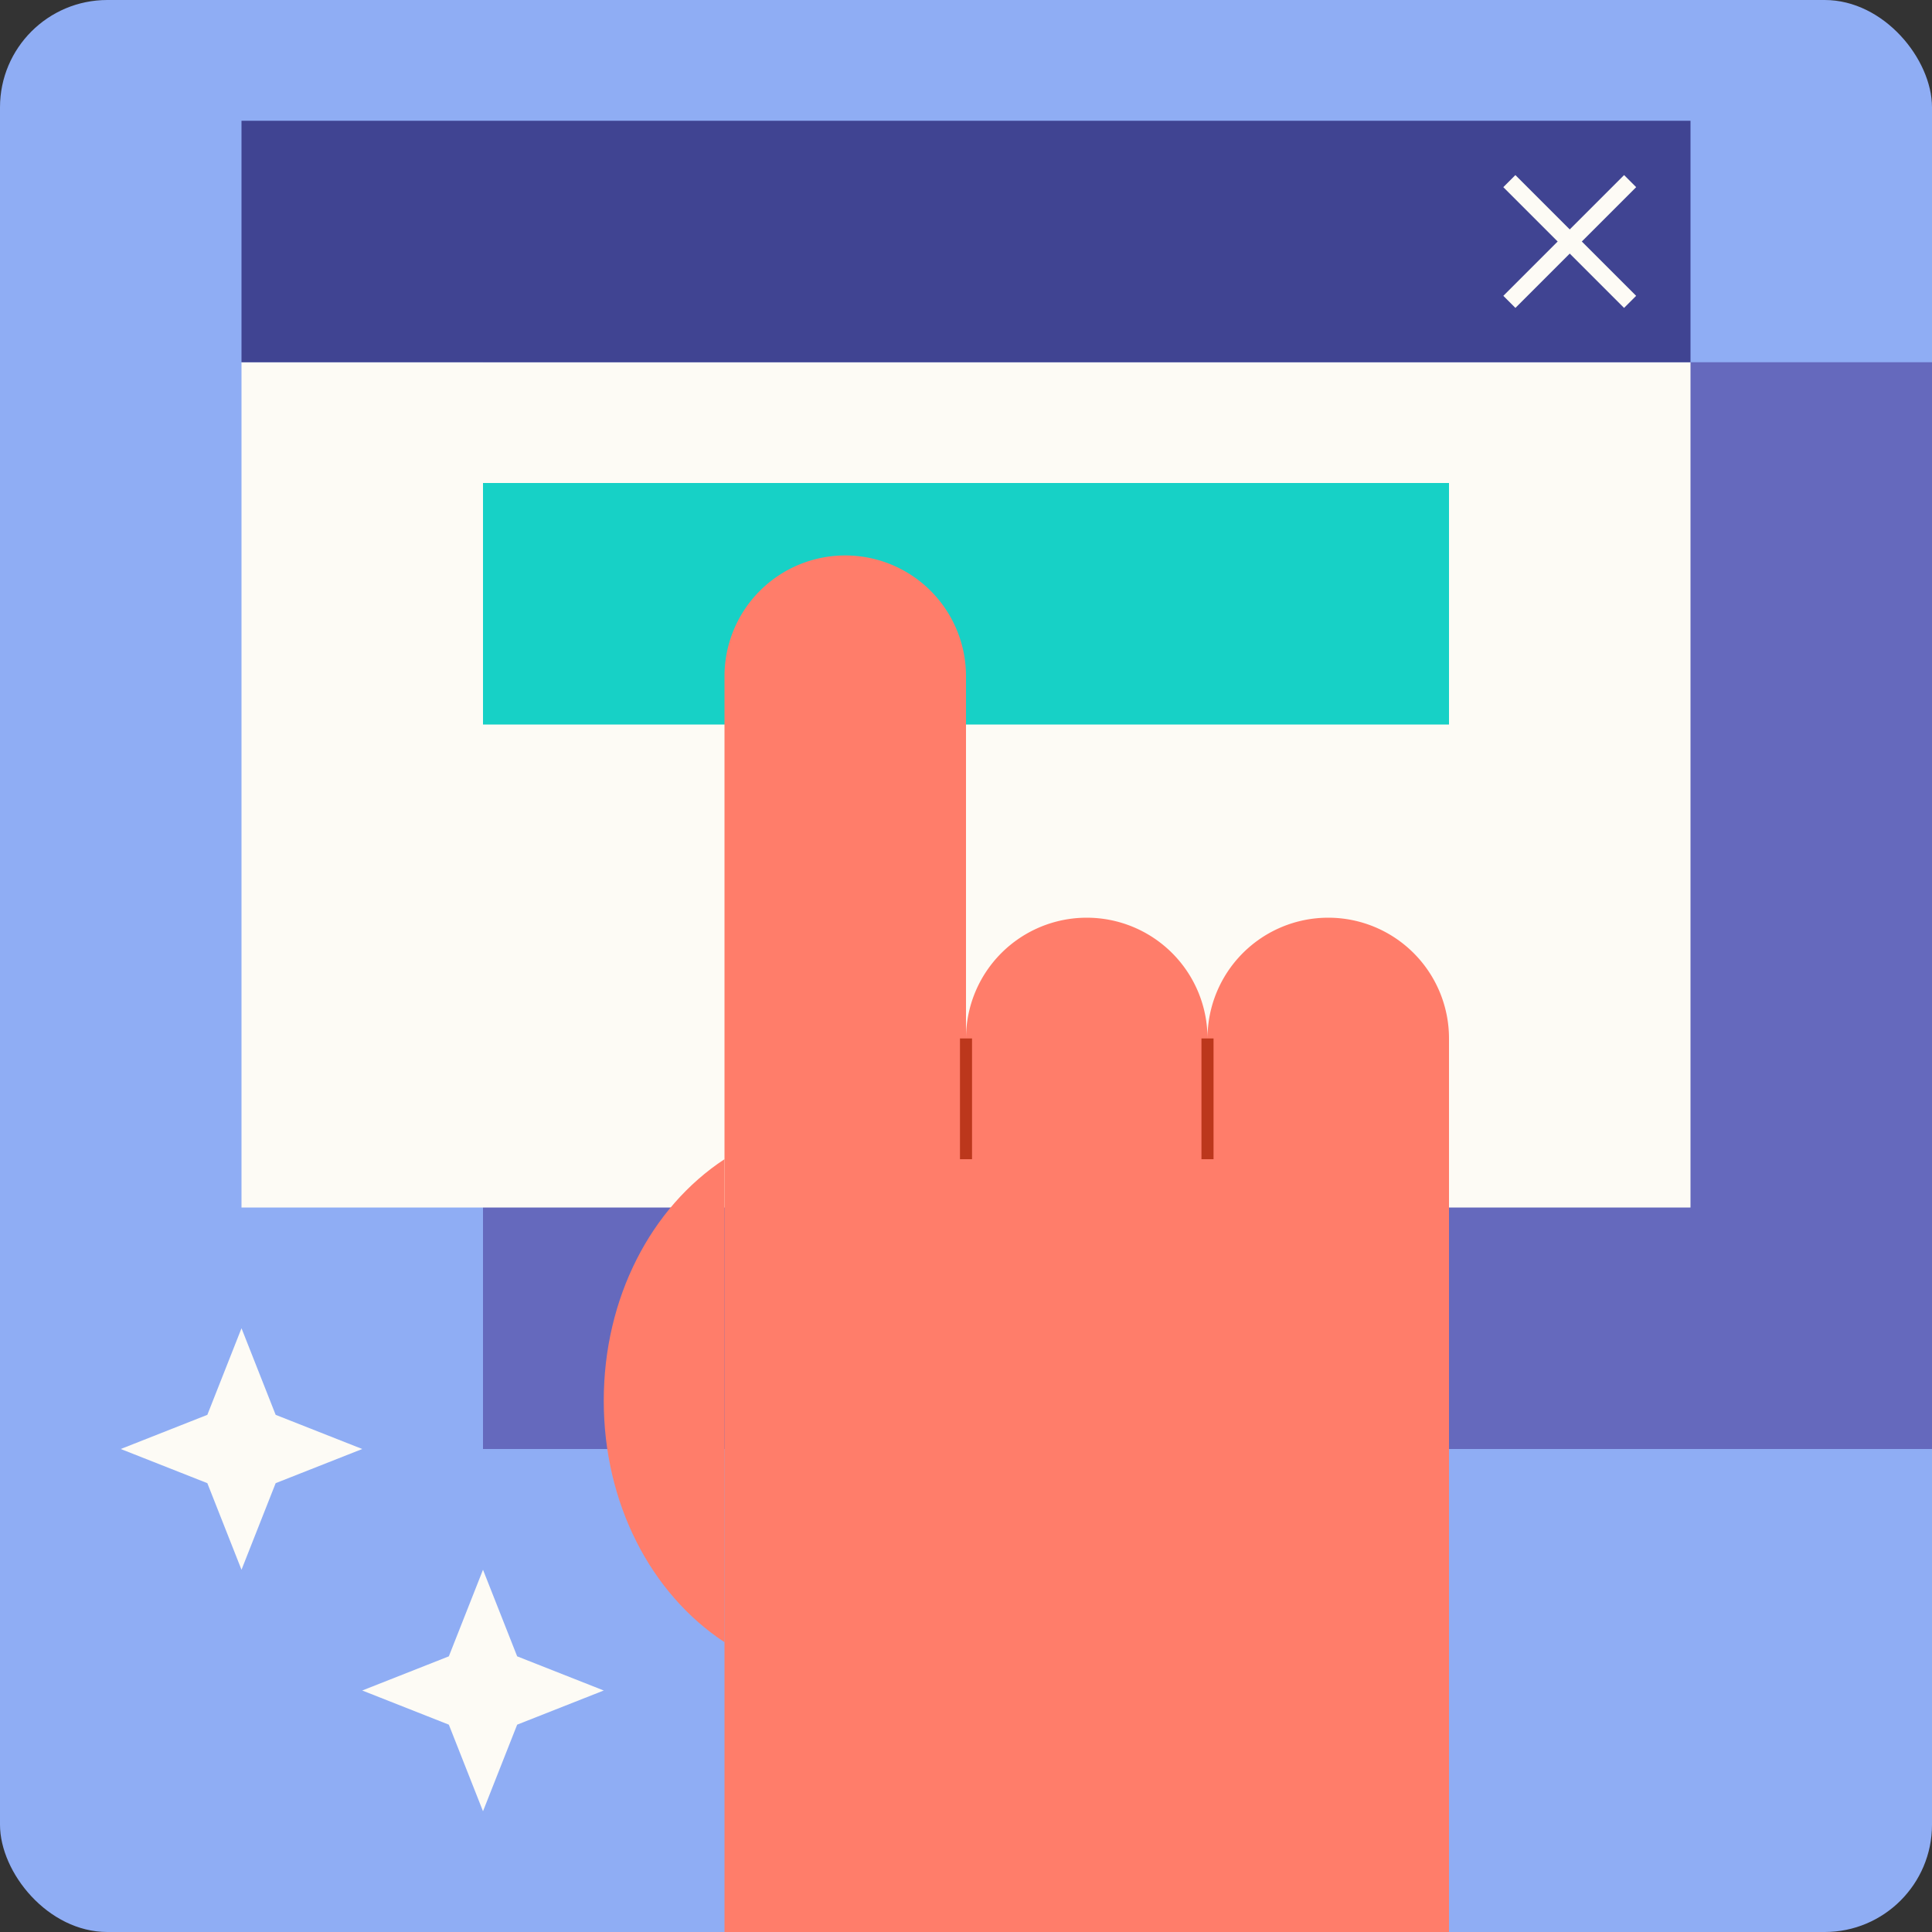 <svg xmlns="http://www.w3.org/2000/svg" width="72" height="72" fill="none"><rect width="100%" height="100%" fill="#333333" stroke="none"/><g clip-path="url(#a)"><rect width="72" height="72" fill="#8FADF4" rx="4"/><path fill="#6569BD" d="M18 13.5h54V54H18z"/><path fill="#FDFBF5" d="M9 13.5h54V45H9z"/><path fill="#17D1C6" d="M18 18h36v9H18z"/><path fill="#404492" d="M9 4.5h54v9H9z"/><path fill="#FDFBF5" d="m60.974 11.025-4.5-4.5-.45.45 4.5 4.5.45-.45z"/><path fill="#FDFBF5" d="m56.475 11.475 4.5-4.5-.45-.45-4.5 4.5.45.45z"/><path fill="#FF7D6A" d="M49.5 34.2a4.5 4.5 0 0 1 4.5 4.5v22.5h-9V38.7a4.5 4.5 0 0 1 4.5-4.5zm-9 0a4.5 4.5 0 0 1 4.5 4.5v22.5h-9V38.7a4.5 4.5 0 0 1 4.5-4.5zm-9-13.5a4.5 4.5 0 0 1 4.5 4.5v36h-9v-36a4.5 4.5 0 0 1 4.5-4.5zM27 61.2h27v18H27z"/><path stroke="#BC371C" stroke-width=".45" d="M36 38.7v4.5m9-4.5v4.5"/><path fill="#FF7D6A" d="M27 61.2v-18c-2.74 1.8-4.5 5.17-4.5 9s1.755 7.193 4.5 9z"/><path fill="#FDFBF5" d="M16.727 61.727 13.5 63l3.227 1.273L18 67.5l1.273-3.227L22.5 63l-3.227-1.273L18 58.5l-1.273 3.227zm-9-9L4.5 54l3.227 1.273L9 58.5l1.273-3.227L13.5 54l-3.227-1.273L9 49.5l-1.273 3.227z"/></g><defs><clipPath id="a"><rect width="72" height="72" fill="#fff" rx="4"/></clipPath></defs></svg>